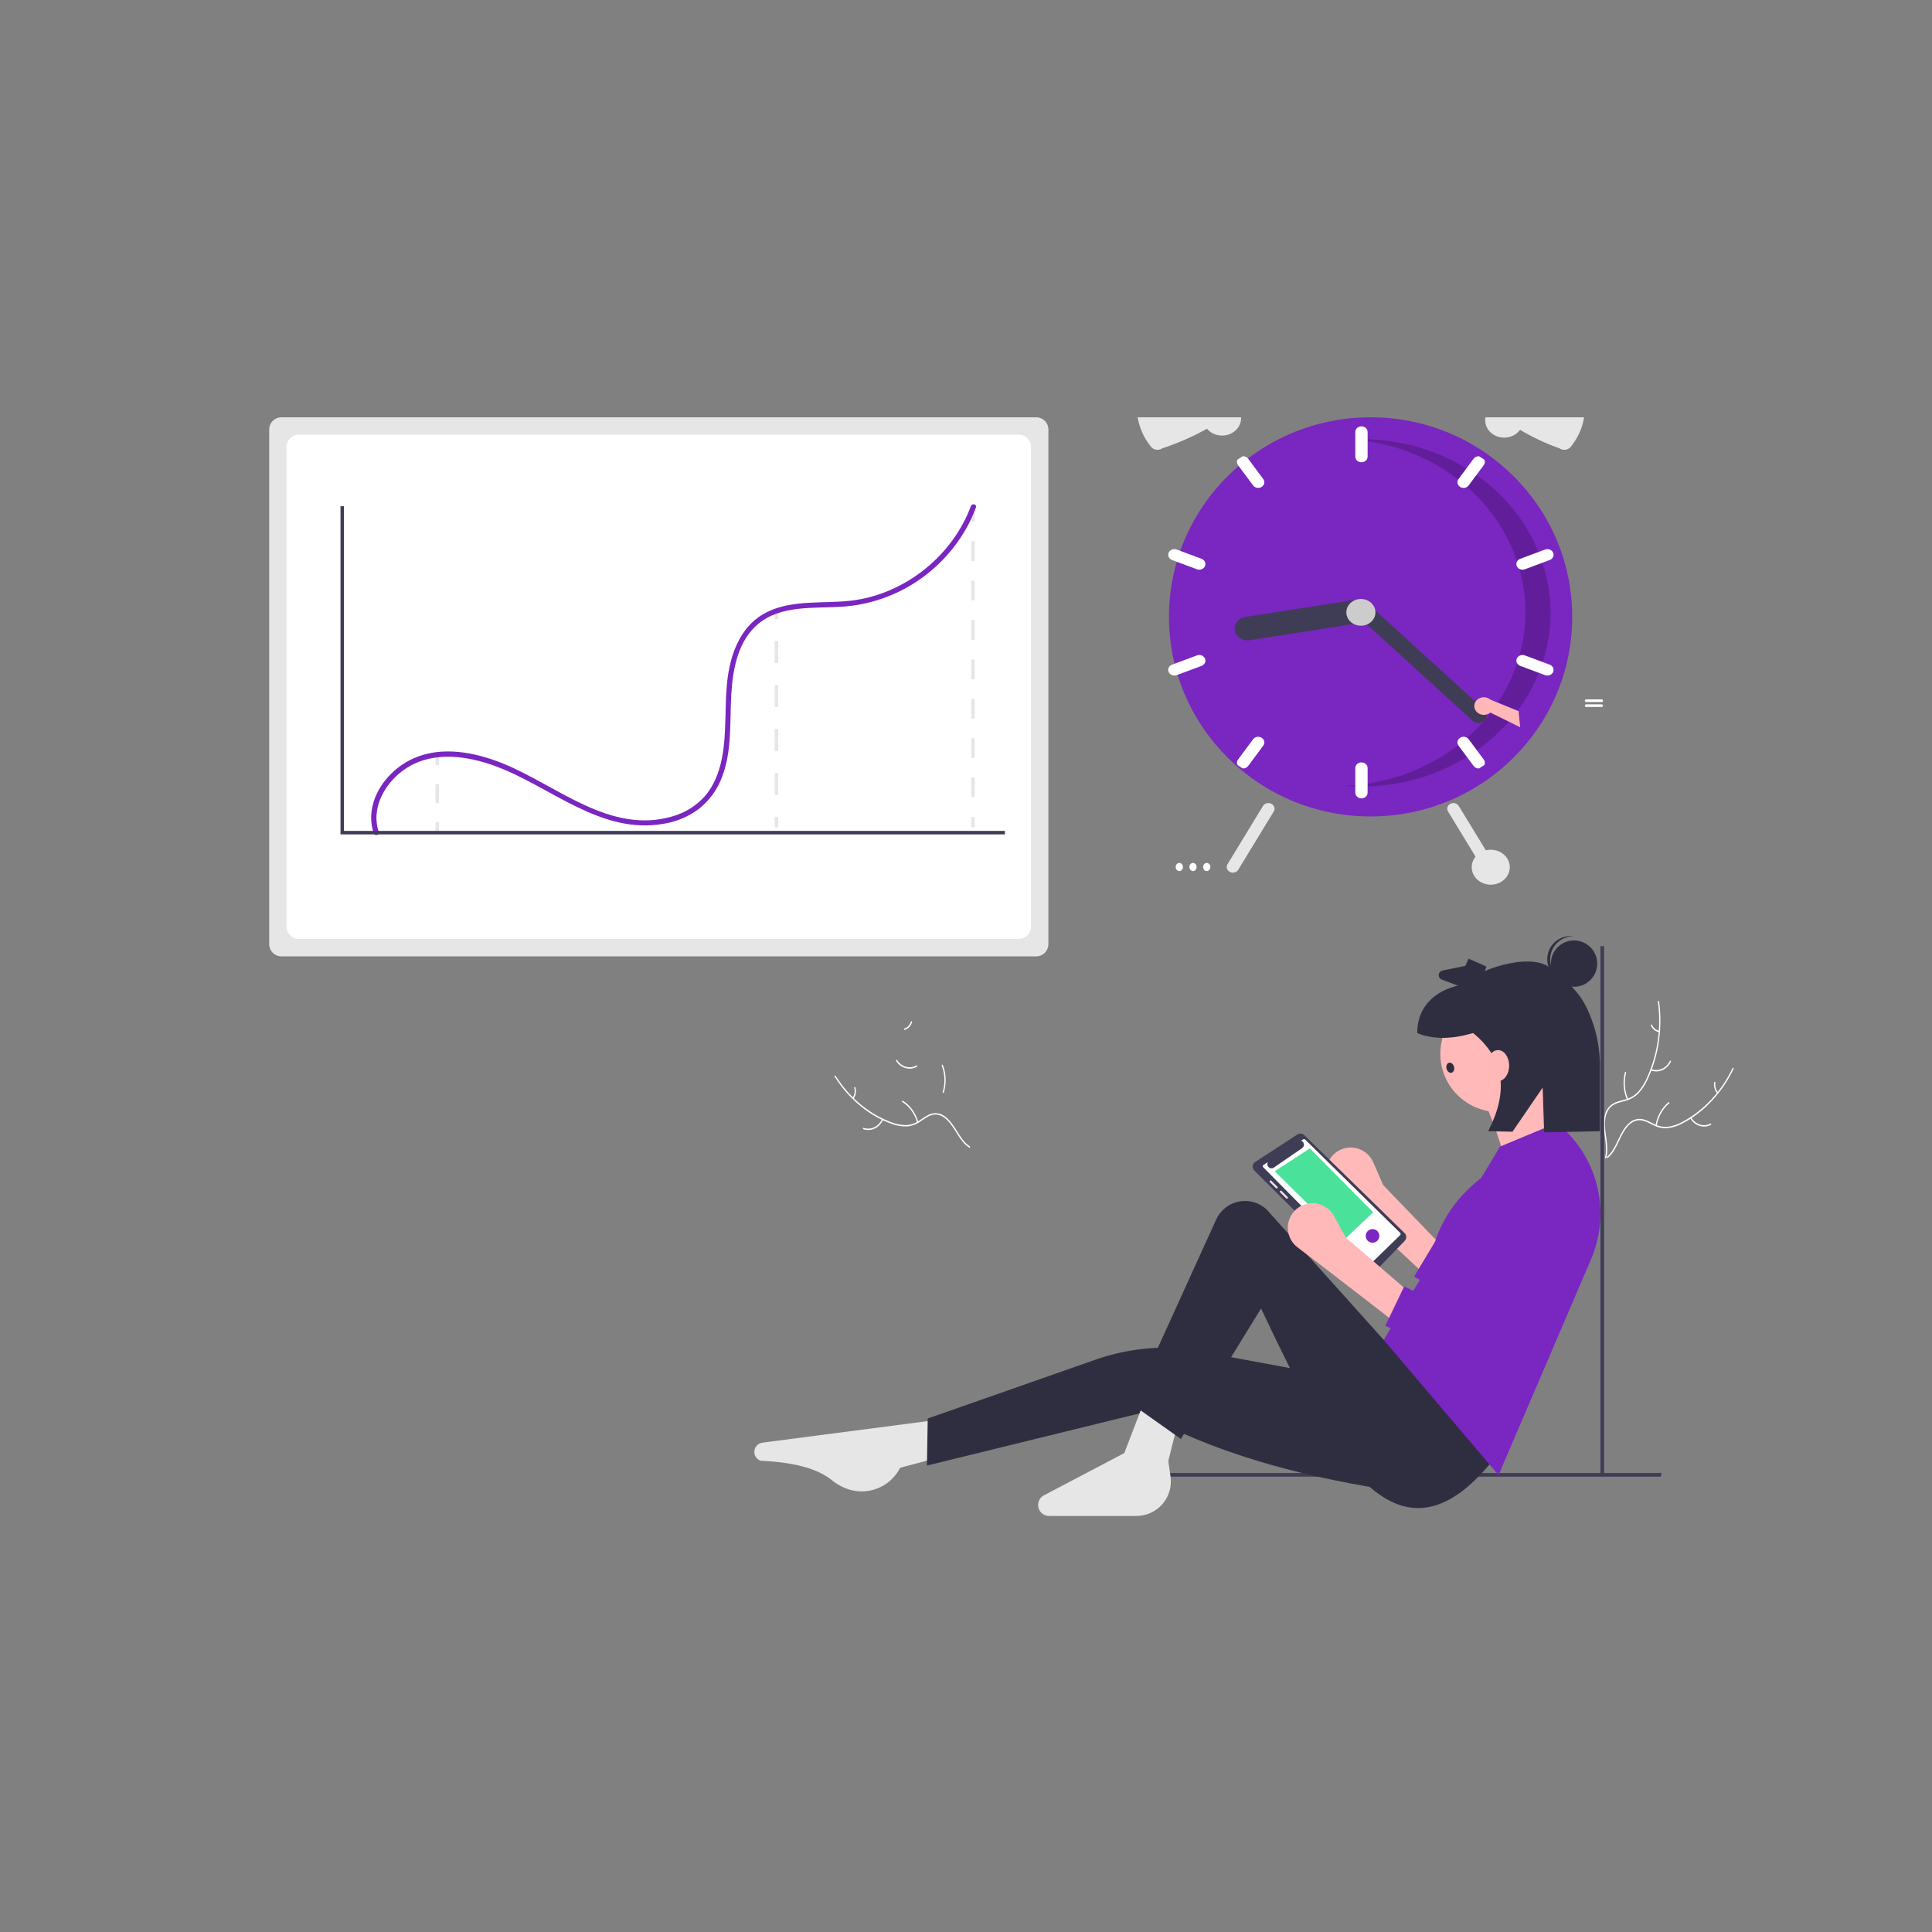 <svg width="1500" height="1500" viewBox="0 0 1500 1500" fill="none" xmlns="http://www.w3.org/2000/svg">
<rect x="0" y="0" width="1500" height="1500" fill="#808080" stroke="none"/>
<g clip-path="url(#clip0_21_2)">
<path d="M648.834 835.321C659.306 851.968 674.163 864.471 691.295 871.054C694.96 872.545 698.812 873.375 702.707 873.514C706.505 873.51 710.233 872.36 713.504 870.183C716.589 868.222 719.544 865.812 722.999 864.731C724.775 864.207 726.629 864.113 728.439 864.454C730.249 864.794 731.976 865.563 733.504 866.709C737.379 869.452 740.148 873.602 742.731 877.766C745.599 882.389 748.514 887.243 752.991 890.05C753.533 890.39 753.034 891.319 752.492 890.979C744.702 886.096 741.818 875.738 735.188 869.441C732.094 866.502 728.196 864.598 724.107 865.547C720.532 866.377 717.483 868.858 714.373 870.875C711.21 873.052 707.623 874.322 703.924 874.575C700.035 874.661 696.162 873.999 692.47 872.619C684.114 869.662 676.223 865.242 669.085 859.52C660.906 853.041 653.771 845.032 647.987 835.84C647.629 835.27 648.479 834.755 648.834 835.321V835.321Z" fill="white" id="id_186"></path>
<path d="M685.668 869.3C684.298 872.392 681.998 874.834 679.18 876.19C676.361 877.546 673.207 877.728 670.28 876.703C669.688 876.493 669.949 875.447 670.542 875.657C673.265 876.617 676.204 876.447 678.826 875.178C681.449 873.909 683.583 871.625 684.843 868.738C685.118 868.111 685.941 868.677 685.668 869.3V869.3Z" fill="white" id="id_187"></path>
<path d="M712.055 871.41C710.125 864.689 706.02 859.035 700.558 855.575C700.017 855.233 700.517 854.304 701.057 854.646C706.735 858.257 710.996 864.151 712.991 871.15C713.18 871.817 712.244 872.073 712.055 871.41Z" fill="white" id="id_188"></path>
<path d="M661.996 852.288C662.747 851.217 663.25 849.952 663.46 848.606C663.671 847.261 663.581 845.878 663.2 844.582C663.003 843.918 663.94 843.662 664.136 844.322C664.551 845.757 664.648 847.284 664.419 848.771C664.189 850.258 663.641 851.658 662.82 852.851C662.752 852.971 662.645 853.056 662.522 853.09C662.399 853.124 662.269 853.104 662.159 853.035C662.05 852.959 661.972 852.839 661.941 852.699C661.911 852.559 661.93 852.412 661.996 852.288V852.288Z" fill="white" id="id_189"></path>
<path d="M711.942 828.203C709.198 829.742 706.059 830.13 703.084 829.299C700.109 828.468 697.494 826.472 695.704 823.666C695.343 823.097 696.111 822.439 696.471 823.009C698.134 825.625 700.571 827.484 703.342 828.251C706.113 829.019 709.037 828.644 711.584 827.194C712.138 826.88 712.493 827.891 711.942 828.203Z" fill="white" id="id_190"></path>
<path d="M731.885 847.803C733.933 841.127 733.674 833.826 731.16 827.355C730.91 826.714 731.805 826.311 732.054 826.951C734.66 833.69 734.915 841.289 732.771 848.231C732.566 848.893 731.682 848.461 731.885 847.803Z" fill="white" id="id_191"></path>
<path d="M702.124 798.549C703.296 798.203 704.373 797.534 705.259 796.603C706.145 795.672 706.812 794.507 707.201 793.213C707.398 792.549 708.282 792.981 708.086 793.641C707.652 795.068 706.914 796.354 705.937 797.385C704.96 798.416 703.774 799.162 702.482 799.558C702.363 799.606 702.232 799.602 702.116 799.546C702 799.49 701.907 799.386 701.856 799.255C701.809 799.121 701.811 798.972 701.861 798.839C701.912 798.707 702.006 798.603 702.124 798.549H702.124Z" fill="white" id="id_192"></path>
<path d="M1345.1 829.342C1336.52 847.315 1323.14 861.782 1306.85 870.69C1303.38 872.678 1299.65 874.036 1295.79 874.713C1292.03 875.236 1288.2 874.612 1284.72 872.904C1281.44 871.385 1278.25 869.404 1274.7 868.81C1272.88 868.536 1271.03 868.699 1269.27 869.289C1267.51 869.878 1265.88 870.88 1264.49 872.229C1260.94 875.488 1258.65 879.99 1256.54 884.481C1254.19 889.467 1251.83 894.688 1247.69 898.094C1247.19 898.506 1247.79 899.359 1248.29 898.947C1255.49 893.021 1257.22 882.342 1263.12 875.173C1265.87 871.828 1269.53 869.398 1273.69 869.773C1277.33 870.101 1280.62 872.141 1283.93 873.711C1287.31 875.433 1291 876.197 1294.7 875.935C1298.57 875.481 1302.34 874.288 1305.86 872.407C1313.83 868.314 1321.18 862.833 1327.64 856.165C1335.05 848.602 1341.26 839.664 1345.99 829.74C1346.29 829.125 1345.39 828.732 1345.1 829.342Z" fill="white" id="id_193"></path>
<path d="M1312.25 868.17C1313.94 871.048 1316.49 873.153 1319.44 874.108C1322.38 875.063 1325.53 874.806 1328.32 873.383C1328.89 873.093 1328.51 872.091 1327.95 872.381C1325.35 873.711 1322.42 873.95 1319.68 873.055C1316.93 872.159 1314.57 870.188 1313 867.497C1312.66 866.913 1311.91 867.589 1312.25 868.17Z" fill="white" id="id_194"></path>
<path d="M1286.29 873.921C1287.47 866.983 1290.93 860.803 1295.97 856.613C1296.47 856.198 1295.87 855.345 1295.38 855.759C1290.13 860.131 1286.55 866.57 1285.33 873.793C1285.22 874.481 1286.17 874.605 1286.29 873.921H1286.29Z" fill="white" id="id_195"></path>
<path d="M1333.88 848.006C1333.02 847.046 1332.38 845.86 1332.03 844.555C1331.67 843.249 1331.61 841.864 1331.85 840.524C1331.97 839.838 1331.01 839.714 1330.89 840.396C1330.64 841.878 1330.71 843.407 1331.1 844.851C1331.49 846.294 1332.18 847.608 1333.13 848.678C1333.21 848.787 1333.32 848.858 1333.45 848.874C1333.57 848.891 1333.7 848.853 1333.8 848.769C1333.9 848.679 1333.97 848.549 1333.98 848.406C1334 848.263 1333.96 848.119 1333.88 848.006H1333.88Z" fill="white" id="id_196"></path>
<path d="M1287.19 777.721C1289.94 797.895 1286.98 818.532 1278.73 836.701C1277.02 840.648 1274.76 844.265 1272.05 847.42C1269.32 850.398 1265.93 852.496 1262.24 853.497C1258.81 854.509 1255.2 855.097 1252.05 857.03C1250.45 858.047 1249.06 859.433 1247.97 861.098C1246.88 862.763 1246.12 864.669 1245.73 866.691C1244.64 871.702 1245.21 876.855 1245.92 881.873C1246.71 887.444 1247.61 893.217 1246.13 898.746C1245.95 899.416 1246.88 899.692 1247.06 899.023C1249.64 889.404 1245.32 879.7 1246.2 869.975C1246.61 865.437 1248.24 861.011 1251.76 858.485C1254.84 856.277 1258.56 855.667 1262.04 854.677C1265.65 853.759 1269.02 851.858 1271.83 849.138C1274.68 846.149 1277.05 842.635 1278.85 838.747C1283.03 830.068 1285.97 820.702 1287.57 810.992C1289.45 799.922 1289.63 788.571 1288.12 777.43C1288.02 776.74 1287.1 777.036 1287.19 777.721Z" fill="white" id="id_197"></path>
<path d="M1281.69 831.026C1284.58 832.173 1287.74 832.123 1290.6 830.886C1293.46 829.649 1295.84 827.305 1297.31 824.273C1297.61 823.658 1296.77 823.111 1296.48 823.727C1295.11 826.553 1292.9 828.736 1290.23 829.882C1287.56 831.028 1284.62 831.061 1281.94 829.975C1281.35 829.74 1281.11 830.793 1281.69 831.026Z" fill="white" id="id_198"></path>
<path d="M1264.04 853.242C1261.28 846.9 1260.74 839.618 1262.53 832.848C1262.7 832.178 1261.77 831.902 1261.59 832.572C1259.74 839.62 1260.32 847.197 1263.2 853.79C1263.48 854.418 1264.31 853.867 1264.04 853.242Z" fill="white" id="id_199"></path>
<path d="M1288.2 800.235C1287 800.054 1285.86 799.54 1284.88 798.739C1283.9 797.937 1283.11 796.874 1282.58 795.644C1282.31 795.012 1281.48 795.564 1281.75 796.191C1282.34 797.547 1283.21 798.721 1284.29 799.609C1285.37 800.497 1286.63 801.073 1287.96 801.286C1288.08 801.318 1288.21 801.296 1288.32 801.224C1288.43 801.152 1288.51 801.036 1288.54 800.899C1288.58 800.76 1288.56 800.612 1288.49 800.487C1288.43 800.363 1288.32 800.272 1288.2 800.235V800.235Z" fill="white" id="id_200"></path>
<path d="M1243.63 543.013H1231.37C1231.13 543.014 1230.9 543.123 1230.73 543.314C1230.56 543.505 1230.47 543.764 1230.47 544.035C1230.46 544.189 1230.5 544.341 1230.56 544.476C1230.64 544.649 1230.75 544.796 1230.89 544.899C1231.04 545.002 1231.2 545.057 1231.37 545.057H1243.63C1243.81 545.058 1243.97 545.004 1244.12 544.901C1244.27 544.798 1244.38 544.651 1244.46 544.476C1244.51 544.339 1244.54 544.187 1244.54 544.035C1244.54 543.901 1244.52 543.768 1244.47 543.644C1244.43 543.52 1244.36 543.407 1244.28 543.312C1244.19 543.217 1244.09 543.142 1243.98 543.09C1243.87 543.039 1243.75 543.013 1243.63 543.013Z" fill="white" id="id_201"></path>
<path d="M1243.63 546.854H1231.37C1231.13 546.854 1230.9 546.962 1230.73 547.154C1230.56 547.346 1230.47 547.606 1230.47 547.877C1230.47 548.148 1230.56 548.408 1230.73 548.6C1230.9 548.791 1231.13 548.899 1231.37 548.899H1243.63C1243.88 548.899 1244.11 548.791 1244.28 548.6C1244.45 548.408 1244.54 548.148 1244.54 547.877C1244.54 547.606 1244.45 547.346 1244.28 547.154C1244.11 546.962 1243.88 546.854 1243.63 546.854Z" fill="white" id="id_202"></path>
<path d="M736.221 540.715C737.77 540.715 739.025 539.299 739.025 537.552C739.025 535.805 737.77 534.389 736.221 534.389C734.671 534.389 733.416 535.805 733.416 537.552C733.416 539.299 734.671 540.715 736.221 540.715Z" fill="white" id="id_203"></path>
<path d="M746.867 540.715C748.416 540.715 749.672 539.299 749.672 537.552C749.672 535.805 748.416 534.389 746.867 534.389C745.318 534.389 744.062 535.805 744.062 537.552C744.062 539.299 745.318 540.715 746.867 540.715Z" fill="white" id="id_204"></path>
<path d="M757.514 540.715C759.064 540.715 760.319 539.299 760.319 537.552C760.319 535.805 759.064 534.389 757.514 534.389C755.965 534.389 754.709 535.805 754.709 537.552C754.709 539.299 755.965 540.715 757.514 540.715Z" fill="white" id="id_205"></path>
<path d="M915.61 676.297C917.159 676.297 918.415 674.88 918.415 673.133C918.415 671.386 917.159 669.97 915.61 669.97C914.061 669.97 912.805 671.386 912.805 673.133C912.805 674.88 914.061 676.297 915.61 676.297Z" fill="white" id="id_206"></path>
<path d="M926.257 676.297C927.806 676.297 929.062 674.88 929.062 673.133C929.062 671.386 927.806 669.97 926.257 669.97C924.707 669.97 923.452 671.386 923.452 673.133C923.452 674.88 924.707 676.297 926.257 676.297Z" fill="white" id="id_207"></path>
<path d="M936.904 676.297C938.453 676.297 939.709 674.88 939.709 673.133C939.709 671.386 938.453 669.97 936.904 669.97C935.355 669.97 934.099 671.386 934.099 673.133C934.099 674.88 935.355 676.297 936.904 676.297Z" fill="white" id="id_208"></path>
<g clip-path="url(#clip1_21_2)">
<path d="M1108.89 992.053L1059.27 945.74L1035.74 924.042C1033.52 921.997 1031.82 919.456 1030.77 916.627C1029.73 913.798 1029.37 910.762 1029.72 907.767C1030.08 904.772 1031.14 901.903 1032.82 899.397C1034.49 896.89 1036.74 894.817 1039.38 893.347C1041.7 892.049 1044.28 891.251 1046.93 891.007C1049.58 890.762 1052.26 891.076 1054.78 891.927C1057.31 892.779 1059.63 894.15 1061.59 895.951C1063.55 897.752 1065.12 899.945 1066.18 902.387L1073.92 920.141L1121.99 969.986L1108.89 992.053Z" fill="#FFB9B9" id="id_209"></path>
<path d="M1115.38 962.013L1097.95 991.031L1168.69 1034.41C1231.06 989.597 1243.41 975.012 1228.13 903.625L1215.97 891.475L1157.21 986.759L1115.38 962.013Z" fill="#7a26c1" id="id_210"></path>
<path d="M1012.65 881.335C1011.95 880.646 1011.03 880.218 1010.06 880.122C1009.08 880.026 1008.1 880.268 1007.28 880.807L974.523 902.138C973.985 902.488 973.532 902.955 973.197 903.503C972.863 904.051 972.655 904.666 972.589 905.305C972.523 905.944 972.6 906.589 972.816 907.194C973.031 907.799 973.379 908.348 973.834 908.801L1057.14 991.727C1057.55 992.13 1058.03 992.449 1058.56 992.664C1059.09 992.88 1059.66 992.988 1060.23 992.982C1060.8 992.977 1061.36 992.858 1061.89 992.632C1062.41 992.406 1062.89 992.079 1063.28 991.668L1090.59 963.418C1091.38 962.598 1091.81 961.5 1091.79 960.363C1091.78 959.225 1091.31 958.14 1090.5 957.343L1012.65 881.335Z" fill="#3F3D56" id="id_211"></path>
<path d="M980.977 904.42L984.367 902.259C984.01 902.895 983.879 903.633 983.995 904.354C984.111 905.074 984.468 905.734 985.007 906.225C985.546 906.717 986.236 907.012 986.964 907.061C987.692 907.111 988.415 906.913 989.016 906.499L1010.95 891.42C1011.45 891.078 1011.85 890.603 1012.09 890.048C1012.33 889.494 1012.41 888.883 1012.32 888.285C1012.23 887.687 1011.98 887.126 1011.58 886.665C1011.19 886.205 1010.68 885.865 1010.1 885.682L1011.85 884.569C1012.07 884.425 1012.34 884.362 1012.61 884.392C1012.88 884.422 1013.13 884.543 1013.32 884.734L1087.12 957.242C1087.23 957.354 1087.32 957.486 1087.37 957.631C1087.43 957.777 1087.46 957.932 1087.46 958.089C1087.46 958.245 1087.42 958.4 1087.36 958.543C1087.29 958.686 1087.2 958.815 1087.09 958.923L1060.29 985.033C1060.06 985.242 1059.77 985.357 1059.46 985.353C1059.16 985.348 1058.87 985.225 1058.65 985.01L980.779 906.243C980.654 906.119 980.559 905.968 980.5 905.802C980.442 905.636 980.421 905.459 980.44 905.284C980.459 905.109 980.517 904.94 980.61 904.791C980.703 904.641 980.828 904.515 980.977 904.42Z" fill="white" id="id_212"></path>
<path d="M1066.16 941.232L1043.52 962.573L989.665 909.383L1016.99 891.598L1066.16 941.232Z" fill="#4ae19b" id="id_213"></path>
<path d="M991.758 922.509C991.904 922.362 991.987 922.163 991.987 921.955C991.987 921.748 991.904 921.549 991.758 921.402L987.048 916.694C986.899 916.551 986.701 916.472 986.494 916.472C986.288 916.472 986.089 916.551 985.94 916.694C985.794 916.841 985.711 917.04 985.711 917.247C985.711 917.455 985.794 917.654 985.94 917.801L990.65 922.509C990.799 922.652 990.997 922.731 991.204 922.731C991.41 922.731 991.608 922.652 991.758 922.509Z" fill="#E6E6E6" id="id_214"></path>
<path d="M999.691 929.332L994.982 924.624C994.909 924.551 994.822 924.494 994.727 924.454C994.632 924.415 994.53 924.395 994.427 924.395C994.325 924.395 994.223 924.415 994.128 924.454C994.033 924.494 993.946 924.551 993.873 924.624C993.801 924.697 993.743 924.783 993.704 924.878C993.664 924.973 993.644 925.075 993.644 925.178C993.644 925.281 993.664 925.383 993.704 925.478C993.743 925.573 993.801 925.659 993.873 925.732L998.583 930.44C998.73 930.587 998.929 930.669 999.137 930.669C999.345 930.669 999.544 930.587 999.691 930.44C999.838 930.293 999.92 930.094 999.92 929.886C999.92 929.678 999.838 929.479 999.691 929.332Z" fill="#E6E6E6" id="id_215"></path>
<path d="M1065.63 964.837C1068.56 964.837 1070.92 962.47 1070.92 959.549C1070.92 956.629 1068.56 954.262 1065.63 954.262C1062.71 954.262 1060.35 956.629 1060.35 959.549C1060.35 962.47 1062.71 964.837 1065.63 964.837Z" fill="#7a26c1" id="id_216"></path>
<path d="M1289.48 1146.47H879.322V1143.63H1290L1289.48 1146.47Z" fill="#3F3D56" id="id_217"></path>
<path d="M1242.58 1144.62V734.571H1245.43V1145.13L1242.58 1144.62Z" fill="#3F3D56" id="id_218"></path>
<path d="M725.772 1132.45L698.904 1139.54C695.087 1147.08 688.566 1152.89 680.644 1155.83C672.723 1158.76 663.986 1158.6 656.181 1155.37L655.594 1155.12C652.034 1153.6 648.712 1151.58 645.733 1149.11C634.449 1139.96 615.648 1135.24 590.716 1134.13C589.188 1133.65 587.862 1132.68 586.948 1131.36C586.034 1130.04 585.584 1128.46 585.668 1126.86C585.757 1125.18 586.434 1123.57 587.581 1122.33C588.728 1121.1 590.273 1120.3 591.948 1120.08L726.382 1102.55L725.772 1132.45Z" fill="#E6E6E6" id="id_219"></path>
<path d="M1074.32 1156.25C1004.04 1144.98 940.002 1126.74 886.313 1096.97L719.667 1137.86L720.278 1101.33L850.537 1055.65C872.513 1047.95 895.867 1044.96 919.074 1046.9L1074.32 1075.7L1074.32 1156.25Z" fill="#2F2E41" id="id_220"></path>
<path d="M806.352 1170.91C805.822 1169.15 805.877 1167.26 806.511 1165.52C807.144 1163.79 808.32 1162.31 809.864 1161.3L872.884 1128.18L888.144 1088.51L914.393 1104.99L907.067 1134.28L908.8 1146.4C909.343 1150.21 909.063 1154.08 907.978 1157.76C906.893 1161.45 905.029 1164.86 902.512 1167.76C899.995 1170.66 896.884 1172.99 893.389 1174.58C889.894 1176.17 886.098 1177 882.256 1177H814.537C812.699 1177 810.91 1176.41 809.436 1175.31C807.961 1174.21 806.88 1172.67 806.352 1170.91Z" fill="#E6E6E6" id="id_221"></path>
<path d="M1159.17 1133.67C1083.07 1228.27 1030.7 1125.24 979.097 1015.89L916.834 1117.2L878.988 1090.34L944.248 946.813C945.859 943.27 948.288 940.161 951.335 937.741C954.383 935.32 957.962 933.658 961.778 932.891C965.594 932.124 969.538 932.274 973.284 933.329C977.031 934.383 980.473 936.312 983.328 938.957L1074.32 1040.3L1091.42 1039.08L1159.17 1133.67Z" fill="#2F2E41" id="id_222"></path>
<path d="M1163.45 863.33C1188.39 863.33 1208.62 843.112 1208.62 818.171C1208.62 793.231 1188.39 773.013 1163.45 773.013C1138.5 773.013 1118.27 793.231 1118.27 818.171C1118.27 843.112 1138.5 863.33 1163.45 863.33Z" fill="#FFB9B9" id="id_223"></path>
<path d="M1220.83 898.725L1170.77 909.71C1165.97 889.103 1159.01 869.059 1150.02 849.905L1196.41 832.818C1202.11 855.614 1210.3 877.716 1220.83 898.725Z" fill="#FFB9B9" id="id_224"></path>
<path d="M1163.45 1145.27L1074.32 1040.3L1110.61 979.999C1114.43 952.872 1128.45 931.549 1150.02 914.526L1164.67 890.182L1208.62 871.874C1224.05 884.146 1235.02 901.147 1239.84 920.262C1244.66 939.376 1243.06 959.545 1235.3 977.663L1163.45 1145.27Z" fill="#7a26c1" id="id_225"></path>
<path d="M1086.53 1029.32L1032.81 987.822L1007.37 968.406C1004.97 966.577 1003.04 964.205 1001.73 961.485C1000.43 958.766 999.788 955.776 999.863 952.761C999.938 949.746 1000.73 946.791 1002.16 944.139C1003.6 941.488 1005.65 939.214 1008.13 937.506C1010.33 935.997 1012.82 934.964 1015.44 934.473C1018.06 933.983 1020.75 934.047 1023.34 934.66C1025.93 935.273 1028.37 936.421 1030.49 938.033C1032.62 939.644 1034.38 941.681 1035.66 944.014L1045.02 960.971L1097.52 1006.13L1086.53 1029.32Z" fill="#FFB9B9" id="id_226"></path>
<path d="M1090.19 998.806L1075.54 1029.32L1150.02 1065.93C1207.94 1015.51 1240.24 967.162 1218.38 897.504L1190.3 904.827L1134.15 1019.55L1090.19 998.806Z" fill="#7a26c1" id="id_227"></path>
<path d="M1222.09 766.127C1232.02 766.127 1240.07 758.077 1240.07 748.147C1240.07 738.217 1232.02 730.167 1222.09 730.167C1212.16 730.167 1204.1 738.217 1204.1 748.147C1204.1 758.077 1212.16 766.127 1222.09 766.127Z" fill="#2F2E41" id="id_228"></path>
<path d="M1203.56 743.746C1203.85 739.184 1205.88 734.906 1209.22 731.784C1212.56 728.662 1216.96 726.93 1221.53 726.941C1221.16 726.894 1220.79 726.836 1220.41 726.812C1215.65 726.506 1210.97 728.103 1207.39 731.252C1203.8 734.4 1201.62 738.843 1201.31 743.601C1201.01 748.36 1202.6 753.045 1205.75 756.627C1208.9 760.208 1213.35 762.392 1218.11 762.698C1218.49 762.722 1218.86 762.712 1219.23 762.713C1214.7 762.139 1210.55 759.857 1207.64 756.333C1204.72 752.809 1203.26 748.308 1203.56 743.746Z" fill="#2F2E41" id="id_229"></path>
<path d="M1203.45 751.423C1187.41 738.121 1141.41 755.028 1138.44 763.971C1116.75 766.926 1100.33 779.577 1100.33 802.072V802.073C1113.22 807.354 1127.89 806.703 1143.74 802.073C1169.02 822.663 1170.75 848.546 1155.38 878.276L1174.29 878.654L1197.73 844.408L1198.85 879.145L1242.19 878.276V828.495C1242.33 811.944 1238.52 795.597 1231.07 780.813C1224.32 767.695 1213.84 760.035 1203.45 751.423Z" fill="#2F2E41" id="id_230"></path>
<path d="M1163.09 839.375C1167.84 839.375 1171.69 833.986 1171.69 827.338C1171.69 820.69 1167.84 815.3 1163.09 815.3C1158.34 815.3 1154.49 820.69 1154.49 827.338C1154.49 833.986 1158.34 839.375 1163.09 839.375Z" fill="#FFB8B8" id="id_231"></path>
<path d="M218.453 324C215.947 324.003 213.544 324.999 211.772 326.771C210 328.543 209.003 330.945 209 333.45V733.051C209.003 735.556 210 737.958 211.772 739.729C213.544 741.501 215.947 742.497 218.453 742.5H804.519C807.025 742.497 809.427 741.501 811.199 739.729C812.972 737.958 813.969 735.556 813.972 733.051V333.45C813.969 330.945 812.972 328.543 811.2 326.771C809.428 324.999 807.025 324.003 804.519 324H218.453Z" fill="#E6E6E6" id="id_232"></path>
<path d="M231.957 337.5C229.45 337.503 227.048 338.499 225.276 340.271C223.504 342.043 222.507 344.445 222.504 346.95V719.55C222.507 722.055 223.504 724.458 225.276 726.229C227.048 728.001 229.45 728.997 231.957 729H791.015C793.521 728.997 795.924 728.001 797.696 726.229C799.468 724.457 800.465 722.055 800.468 719.55V346.95C800.465 344.445 799.468 342.043 797.696 340.271C795.924 338.499 793.521 337.503 791.015 337.5H231.957Z" fill="white" id="id_233"></path>
<path d="M340.847 585.98H338.146V594.08H340.847V585.98Z" fill="#E6E6E6" id="id_234"></path>
<path d="M340.847 608.842H338.146V623.605H340.847V608.842Z" fill="#E6E6E6" id="id_235"></path>
<path d="M340.847 638.367H338.146V646.467H340.847V638.367Z" fill="#E6E6E6" id="id_236"></path>
<path d="M604.172 472.5H601.471V480.6H604.172V472.5Z" fill="#E6E6E6" id="id_237"></path>
<path d="M604.172 617.237H601.471V600.157H604.172V617.237ZM604.172 583.078H601.471V565.998H604.172V583.078ZM604.172 548.918H601.471V531.839H604.172V548.918ZM604.172 514.759H601.471V497.68H604.172V514.759Z" fill="#E6E6E6" id="id_238"></path>
<path d="M604.172 634.316H601.471V642.416H604.172V634.316Z" fill="#E6E6E6" id="id_239"></path>
<path d="M756.765 396.9H754.064V405H756.765V396.9Z" fill="#E6E6E6" id="id_240"></path>
<path d="M756.765 619.029H754.064V603.741H756.765V619.029ZM756.765 588.453H754.064V573.165H756.765V588.453ZM756.765 557.878H754.064V542.59H756.765V557.878ZM756.765 527.302H754.064V512.015H756.765V527.302ZM756.765 496.726H754.064V481.438H756.765V496.726ZM756.765 466.151H754.064V450.863H756.765V466.151ZM756.765 435.575H754.064V420.288H756.765V435.575Z" fill="#E6E6E6" id="id_241"></path>
<path d="M756.765 634.316H754.064V642.416H756.765V634.316Z" fill="#E6E6E6" id="id_242"></path>
<path d="M294.059 645.905C287.56 626.435 299.76 606.343 316.068 596.05C336.822 582.951 363.178 586.849 385.01 594.969C427.995 610.958 466.501 648.333 515.602 639.522C525.347 637.901 534.567 633.988 542.503 628.105C550.735 621.649 557.004 613.027 560.609 603.208C568.406 582.899 566.547 560.743 567.759 539.462C568.881 519.746 572.801 497.326 589.003 484.122C606.754 469.657 631.91 472.464 653.261 471.064C673.805 469.807 693.671 463.242 710.917 452.011C728.101 440.851 742.16 425.5 751.77 407.406C754.035 403.057 756.02 398.568 757.712 393.965C758.617 391.517 754.703 390.461 753.806 392.889C739.471 431.672 702.391 461.262 661.27 466.287C639.582 468.937 616.106 465.264 595.81 475.063C576.7 484.29 568.22 504.283 565.24 524.223C562.04 545.636 564.699 567.533 560.465 588.825C558.355 599.439 554.434 609.881 547.253 618.141C540.428 625.767 531.544 631.258 521.671 633.955C473.516 647.871 432.392 609.814 390.77 592.888C369.108 584.078 343.181 578.876 320.963 588.826C303.659 596.575 288.951 613.965 288.191 633.455C288.024 638.045 288.689 642.628 290.152 646.982C290.974 649.442 294.887 648.387 294.059 645.905H294.059Z" fill="#7a26c1" id="id_243"></path>
<path d="M780.212 647.817H264.366V393.034H267.066V645.117H780.212V647.817Z" fill="#3F3D56" id="id_244"></path>
<path d="M1064.14 633.895C1150.58 633.895 1220.66 564.523 1220.66 478.948C1220.66 393.372 1150.58 324 1064.14 324C977.686 324 907.605 393.372 907.605 478.948C907.605 564.523 977.686 633.895 1064.14 633.895Z" fill="#7a26c1" id="id_245"></path>
<g clip-path="url(#clip2_21_2)">
<path opacity="0.2" d="M1056.98 340.951C1054.75 340.951 1052.54 341.005 1050.34 341.095C1087.46 344.09 1121.96 359.928 1146.83 385.4C1171.71 410.873 1185.12 444.076 1184.32 478.281C1183.53 512.486 1168.61 545.137 1142.58 569.617C1116.54 594.098 1081.34 608.578 1044.12 610.124C1048.36 610.462 1052.64 610.645 1056.98 610.645C1095.93 610.645 1133.29 596.438 1160.84 571.149C1188.39 545.86 1203.86 511.561 1203.86 475.798C1203.86 440.034 1188.39 405.736 1160.84 380.447C1133.29 355.158 1095.93 340.951 1056.98 340.951V340.951Z" fill="black" id="id_246"></path>
<path d="M1057.03 330.999C1055.76 331.001 1054.55 331.464 1053.65 332.287C1052.76 333.109 1052.25 334.224 1052.25 335.388V354.537C1052.25 355.701 1052.75 356.817 1053.65 357.64C1054.55 358.463 1055.76 358.926 1057.03 358.926C1058.3 358.926 1059.51 358.463 1060.41 357.64C1061.31 356.817 1061.81 355.701 1061.81 354.537V335.388C1061.81 334.224 1061.3 333.109 1060.41 332.287C1059.51 331.464 1058.3 331.001 1057.03 330.999Z" fill="white" id="id_247"></path>
<path d="M1152.49 356.923C1151.14 355.998 1149.77 355.096 1148.38 354.218C1147.55 354.169 1146.73 354.318 1145.98 354.653C1145.23 354.987 1144.59 355.495 1144.13 356.125L1132.38 371.948C1131.67 372.91 1131.4 374.092 1131.64 375.235C1131.87 376.379 1132.6 377.389 1133.64 378.044C1134.69 378.699 1135.98 378.945 1137.22 378.728C1138.47 378.511 1139.57 377.849 1140.28 376.887L1152.03 361.064C1152.47 360.464 1152.75 359.771 1152.83 359.047C1152.91 358.324 1152.79 357.594 1152.49 356.923Z" fill="white" id="id_248"></path>
<path d="M1205.83 429.07C1205.6 428.537 1205.25 428.051 1204.81 427.641C1204.37 427.231 1203.84 426.905 1203.27 426.681C1202.69 426.458 1202.07 426.341 1201.44 426.337C1200.81 426.333 1200.19 426.443 1199.61 426.66L1180.28 433.865C1179.11 434.304 1178.17 435.153 1177.68 436.224C1177.19 437.296 1177.18 438.503 1177.66 439.581C1178.13 440.659 1179.06 441.518 1180.22 441.971C1181.39 442.424 1182.71 442.433 1183.88 441.996L1203.21 434.791C1204.38 434.35 1205.32 433.5 1205.81 432.428C1206.3 431.356 1206.31 430.148 1205.83 429.07Z" fill="white" id="id_249"></path>
<path d="M980.806 371.948L969.064 356.125C968.596 355.495 967.957 354.987 967.21 354.653C966.464 354.318 965.635 354.169 964.805 354.218C963.423 355.096 962.05 355.998 960.703 356.923C960.398 357.594 960.28 358.324 960.36 359.047C960.441 359.771 960.717 360.464 961.164 361.064L972.906 376.887C973.619 377.849 974.72 378.511 975.965 378.728C977.21 378.945 978.498 378.699 979.546 378.044C980.594 377.389 981.315 376.379 981.551 375.235C981.788 374.092 981.52 372.91 980.806 371.948Z" fill="white" id="id_250"></path>
<path d="M932.908 433.866L913.579 426.661C912.404 426.223 911.088 426.231 909.921 426.684C908.753 427.137 907.829 427.997 907.352 429.075C906.875 430.153 906.884 431.361 907.377 432.433C907.87 433.505 908.806 434.353 909.98 434.791L929.31 441.997C930.484 442.433 931.799 442.424 932.966 441.971C934.133 441.519 935.056 440.659 935.533 439.581C936.01 438.504 936.001 437.297 935.509 436.225C935.017 435.153 934.081 434.305 932.908 433.866V433.866Z" fill="white" id="id_251"></path>
<path d="M1057.03 591.916C1055.76 591.918 1054.55 592.381 1053.65 593.203C1052.76 594.026 1052.25 595.141 1052.25 596.304V615.454C1052.25 616.618 1052.75 617.734 1053.65 618.557C1054.55 619.38 1055.76 619.842 1057.03 619.842C1058.3 619.842 1059.51 619.38 1060.41 618.557C1061.31 617.734 1061.81 616.618 1061.81 615.454V596.304C1061.81 595.141 1061.3 594.026 1060.41 593.203C1059.51 592.381 1058.3 591.918 1057.03 591.916Z" fill="white" id="id_252"></path>
<path d="M1152.03 589.777L1140.28 573.955C1139.93 573.478 1139.48 573.071 1138.95 572.755C1138.43 572.439 1137.84 572.221 1137.22 572.114C1136.61 572.006 1135.97 572.011 1135.36 572.129C1134.75 572.246 1134.16 572.473 1133.64 572.798C1133.12 573.122 1132.68 573.537 1132.34 574.019C1131.99 574.501 1131.76 575.04 1131.64 575.606C1131.52 576.172 1131.53 576.754 1131.65 577.318C1131.78 577.882 1132.03 578.417 1132.38 578.894L1144.13 594.716C1144.59 595.347 1145.23 595.854 1145.98 596.189C1146.73 596.523 1147.55 596.673 1148.38 596.623C1149.77 595.746 1151.14 594.844 1152.49 593.918C1152.79 593.248 1152.91 592.517 1152.83 591.794C1152.75 591.071 1152.47 590.377 1152.03 589.777Z" fill="white" id="id_253"></path>
<path d="M1203.21 516.05L1183.88 508.845C1182.71 508.408 1181.39 508.416 1180.22 508.869C1179.05 509.321 1178.13 510.181 1177.65 511.259C1177.18 512.337 1177.18 513.545 1177.68 514.617C1178.17 515.689 1179.11 516.538 1180.28 516.976L1199.61 524.181C1200.79 524.618 1202.1 524.609 1203.27 524.156C1204.43 523.703 1205.36 522.843 1205.83 521.766C1206.31 520.688 1206.3 519.481 1205.81 518.409C1205.32 517.338 1204.38 516.489 1203.21 516.05V516.05Z" fill="white" id="id_254"></path>
<path d="M979.546 572.798C978.498 572.143 977.21 571.897 975.965 572.114C974.72 572.331 973.619 572.993 972.906 573.955L961.164 589.777C960.717 590.377 960.441 591.071 960.36 591.794C960.28 592.517 960.398 593.248 960.703 593.918C962.05 594.844 963.423 595.746 964.805 596.623C965.635 596.673 966.464 596.523 967.21 596.189C967.957 595.854 968.596 595.347 969.064 594.716L980.806 578.894C981.159 578.418 981.407 577.882 981.535 577.318C981.663 576.754 981.668 576.172 981.551 575.606C981.434 575.04 981.197 574.501 980.853 574.019C980.509 573.537 980.065 573.122 979.546 572.798Z" fill="white" id="id_255"></path>
<path d="M935.533 511.255C935.297 510.722 934.948 510.236 934.508 509.826C934.067 509.416 933.543 509.09 932.965 508.866C932.387 508.643 931.767 508.526 931.14 508.522C930.513 508.518 929.891 508.628 929.31 508.845L909.98 516.051C908.807 516.489 907.871 517.338 907.379 518.41C906.887 519.481 906.878 520.689 907.355 521.766C907.832 522.844 908.755 523.703 909.922 524.156C911.089 524.609 912.404 524.618 913.578 524.181L932.908 516.976C934.081 516.535 935.015 515.686 935.507 514.613C935.999 513.541 936.009 512.334 935.533 511.255Z" fill="white" id="id_256"></path>
<path d="M1063.23 473.243C1063.67 475.642 1063.06 478.103 1061.53 480.088C1059.99 482.072 1057.67 483.417 1055.05 483.828L970.228 497.074C968.934 497.276 967.609 497.242 966.33 496.974C965.05 496.707 963.84 496.21 962.77 495.513C961.699 494.816 960.789 493.932 960.09 492.911C959.391 491.891 958.919 490.755 958.699 489.567C958.478 488.379 958.515 487.163 958.807 485.988C959.099 484.813 959.64 483.703 960.399 482.72C961.159 481.737 962.122 480.901 963.233 480.26C964.344 479.618 965.582 479.184 966.876 478.982L1051.7 465.736C1054.31 465.331 1057 465.893 1059.16 467.301C1061.32 468.708 1062.78 470.845 1063.23 473.243Z" fill="#3F3D56" id="id_257"></path>
<path d="M1152.51 559.522C1151.29 560.647 1149.64 561.282 1147.91 561.289C1146.18 561.295 1144.52 560.671 1143.29 559.555L1051.98 476.382C1050.75 475.264 1050.06 473.745 1050.05 472.158C1050.05 470.572 1050.73 469.049 1051.94 467.923C1053.16 466.797 1054.82 466.16 1056.54 466.153C1058.27 466.146 1059.93 466.769 1061.16 467.886L1152.47 551.059C1153.7 552.178 1154.39 553.697 1154.4 555.283C1154.4 556.87 1153.72 558.394 1152.51 559.522Z" fill="#3F3D56" id="id_258"></path>
<path d="M1056.59 485.793C1062.83 485.793 1067.89 481.149 1067.89 475.421C1067.89 469.692 1062.83 465.048 1056.59 465.048C1050.35 465.048 1045.3 469.692 1045.3 475.421C1045.3 481.149 1050.35 485.793 1056.59 485.793Z" fill="#CCCCCC" id="id_259"></path>
<path d="M978.769 295.555C961.426 320.588 934.963 337.2 902.329 348.114C901.684 348.557 900.95 348.88 900.17 349.063C899.389 349.246 898.577 349.286 897.779 349.181C896.982 349.076 896.215 348.828 895.522 348.45C894.829 348.073 894.223 347.574 893.74 346.982C876.014 325.253 880.016 294.198 903.412 277.594C909.068 273.587 915.535 270.651 922.437 268.957C929.34 267.263 936.54 266.845 943.619 267.727C950.699 268.608 957.518 270.772 963.679 274.092C969.841 277.413 975.222 281.824 979.512 287.07L980.002 287.671C980.485 288.263 980.836 288.936 981.035 289.653C981.235 290.369 981.279 291.115 981.164 291.847C981.05 292.579 980.779 293.284 980.368 293.92C979.957 294.556 979.414 295.112 978.769 295.555Z" fill="#E6E6E6" id="id_260"></path>
<path d="M1133.68 287.07C1137.97 281.824 1143.35 277.413 1149.51 274.092C1155.67 270.772 1162.49 268.608 1169.57 267.727C1176.65 266.845 1183.85 267.263 1190.75 268.957C1197.65 270.651 1204.12 273.587 1209.78 277.594C1233.17 294.198 1237.18 325.253 1219.45 346.982C1218.97 347.574 1218.36 348.073 1217.67 348.45C1216.97 348.828 1216.21 349.076 1215.41 349.181C1214.61 349.286 1213.8 349.246 1213.02 349.063C1212.24 348.88 1211.51 348.557 1210.86 348.114C1180.57 337.465 1155.72 319.038 1134.42 295.555C1133.12 294.66 1132.26 293.326 1132.03 291.847C1131.79 290.369 1132.21 288.866 1133.19 287.671L1133.68 287.07Z" fill="#E6E6E6" id="id_261"></path>
<path d="M1126.08 624.046C1124.97 624.616 1124.16 625.564 1123.81 626.684C1123.47 627.803 1123.62 629.002 1124.24 630.019L1151.83 675.278C1152.45 676.293 1153.48 677.042 1154.7 677.358C1155.92 677.674 1157.23 677.532 1158.33 676.964C1159.44 676.395 1160.25 675.447 1160.6 674.327C1160.94 673.207 1160.79 672.008 1160.17 670.992L1132.58 625.732C1131.96 624.718 1130.93 623.971 1129.71 623.655C1128.49 623.339 1127.18 623.48 1126.08 624.046Z" fill="#E6E6E6" id="id_262"></path>
<path d="M980.607 625.733L953.019 670.992C952.401 672.008 952.247 673.208 952.591 674.327C952.936 675.447 953.751 676.396 954.857 676.964C955.963 677.532 957.27 677.674 958.49 677.358C959.71 677.042 960.743 676.294 961.362 675.278L988.95 630.019C989.257 629.516 989.453 628.962 989.527 628.39C989.6 627.818 989.55 627.237 989.38 626.683C989.209 626.128 988.921 625.61 988.533 625.157C988.144 624.704 987.662 624.327 987.114 624.045C986.566 623.764 985.963 623.584 985.339 623.517C984.716 623.449 984.084 623.495 983.48 623.652C982.876 623.808 982.311 624.073 981.818 624.43C981.325 624.787 980.914 625.23 980.607 625.733H980.607Z" fill="#E6E6E6" id="id_263"></path>
<path d="M1157.41 686.867C1165.57 686.867 1172.19 680.794 1172.19 673.302C1172.19 665.811 1165.57 659.738 1157.41 659.738C1149.25 659.738 1142.64 665.811 1142.64 673.302C1142.64 680.794 1149.25 686.867 1157.41 686.867Z" fill="#E6E6E6" id="id_264"></path>
<path d="M1167.84 339.776C1176 339.776 1182.62 333.703 1182.62 326.212C1182.62 318.72 1176 312.647 1167.84 312.647C1159.68 312.647 1153.07 318.72 1153.07 326.212C1153.07 333.703 1159.68 339.776 1167.84 339.776Z" fill="#E6E6E6" id="id_265"></path>
<path d="M948.822 338.18C956.982 338.18 963.597 332.107 963.597 324.616C963.597 317.124 956.982 311.051 948.822 311.051C940.662 311.051 934.047 317.124 934.047 324.616C934.047 332.107 940.662 338.18 948.822 338.18Z" fill="#E6E6E6" id="id_266"></path>
<path d="M1145.82 551.893C1146.41 552.73 1147.18 553.44 1148.1 553.973C1149.01 554.505 1150.04 554.847 1151.11 554.975C1152.19 555.102 1153.28 555.012 1154.31 554.711C1155.34 554.41 1156.28 553.905 1157.08 553.231L1180.26 564.636L1179.02 552.14L1157.2 543.225C1155.87 542.073 1154.14 541.406 1152.32 541.35C1150.5 541.295 1148.72 541.854 1147.32 542.922C1145.91 543.991 1144.99 545.494 1144.71 547.148C1144.44 548.801 1144.83 550.489 1145.82 551.893H1145.82Z" fill="#FFB7B7" id="id_267"></path>
<path d="M1151.66 749.355L1141.71 744.979L1140.16 744.291L1137.66 749.907L1120.27 753.421C1119.41 753.594 1118.63 754.015 1118.05 754.623C1117.47 755.23 1117.12 755.992 1117.04 756.798C1116.97 757.603 1117.17 758.409 1117.63 759.099C1118.09 759.788 1118.78 760.325 1119.59 760.63L1136.59 766.997L1141.98 762.54L1140.66 768.521L1147.06 770.92L1154.08 750.421L1151.66 749.355Z" fill="#2F2E41" id="id_268"></path>
</g>
<ellipse cx="1126" cy="829" rx="3" ry="4" transform="rotate(-14.282 1126 829)" fill="#2F2E41" id="id_269"></ellipse>
</g>
</g>
<defs>
<clipPath id="clip0_21_2">
<rect width="1500" height="1500" fill="white" id="id_270"></rect>
</clipPath>
<clipPath id="clip1_21_2">
<rect width="1081" height="853" fill="white" transform="translate(209 324)" id="id_271"></rect>
</clipPath>
<clipPath id="clip2_21_2">
<rect width="587.249" height="504.236" fill="white" transform="translate(814.108 267.273)" id="id_272"></rect>
</clipPath>
</defs>
</svg>